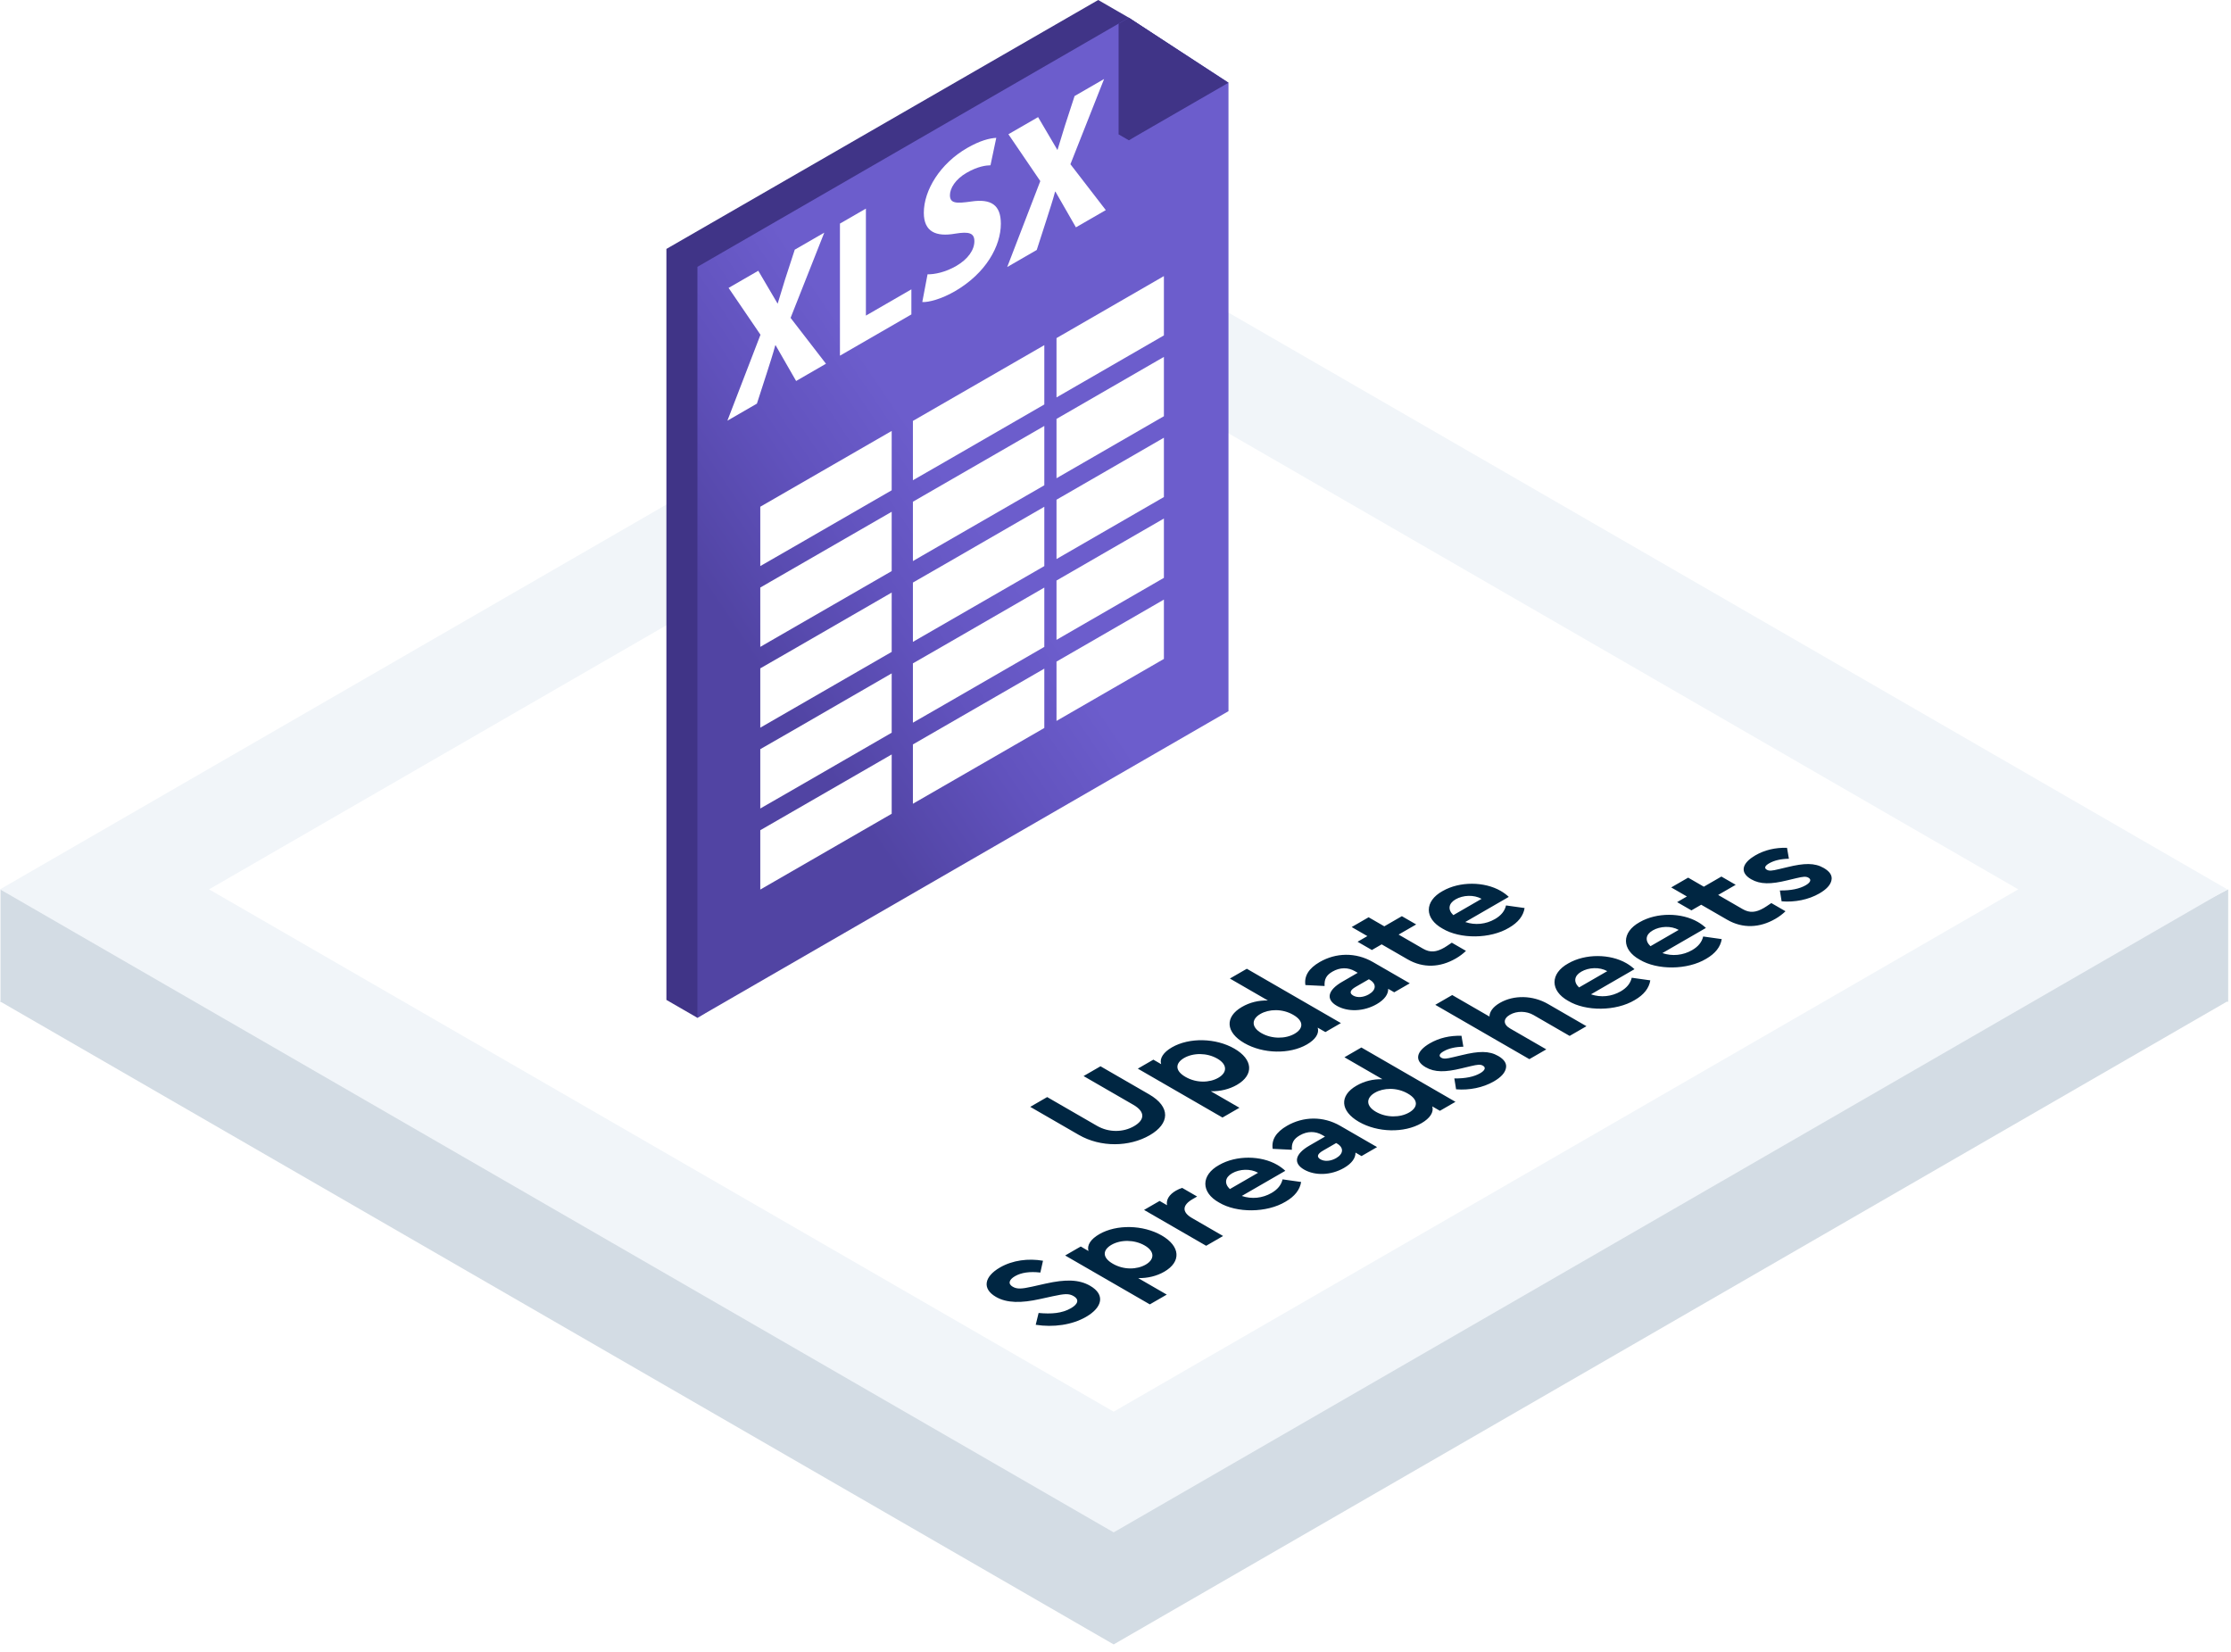 <svg width="154" height="114" viewBox="0 0 154 114" fill="none" xmlns="http://www.w3.org/2000/svg">
<rect width="88.766" height="88.766" transform="matrix(0.866 0.5 -0.866 0.5 76.873 24.733)" fill="#D3DCE4"/>
<path d="M153.805 69.151V61.383L144.244 66.363L153.805 69.151Z" fill="#D3DCE4"/>
<path d="M0.035 69.151V61.383L9.596 66.363L0.035 69.151Z" fill="#D3DCE4"/>
<rect width="88.766" height="88.766" transform="matrix(0.866 0.5 -0.866 0.5 76.873 17)" fill="#F1F5F9"/>
<rect width="71.706" height="71.706" transform="matrix(0.866 0.5 -0.866 0.5 76.873 25.53)" fill="white" stroke="white" stroke-width="0.398"/>
<g filter="url(#filter0_b)">
<path d="M75.807 0L46 17.181V30.597V69.014L48.141 70.25L82.659 47.849V9.432L77.948 1.236L75.807 0Z" fill="#403487"/>
</g>
<path d="M74.706 3.08L48.141 18.417V31.833V70.25L84.799 49.085V10.668V5.709L77.919 1.223L74.706 3.08Z" fill="url(#paint0_linear)"/>
<g filter="url(#filter1_b)">
<path d="M77.214 1.631V9.274L77.919 9.681L84.094 5.301L77.919 1.223L77.214 1.631Z" fill="#403487"/>
</g>
<g filter="url(#filter2_b)">
<path d="M77.919 9.681L84.8 5.709L77.919 1.223V9.681Z" fill="#403487"/>
</g>
<path d="M56.898 16.057L54.86 17.233L54.192 19.283C53.993 19.925 53.679 20.962 53.679 20.962L52.342 18.688L50.292 19.871L52.494 23.104L50.21 29.035L52.248 27.858L52.904 25.828C53.15 25.051 53.349 24.462 53.513 23.84L53.536 23.826C53.759 24.226 54.954 26.296 54.954 26.296L57.015 25.105L54.572 21.94L56.898 16.057Z" fill="white"/>
<path d="M59.771 14.398L57.979 15.432V24.549L62.91 21.702V19.971L59.771 21.783V14.398Z" fill="white"/>
<path d="M67.037 13.909C66.018 14.051 65.572 14.052 65.572 13.47C65.572 12.997 65.947 12.374 66.719 11.928C67.492 11.481 68.055 11.415 68.371 11.407L68.77 9.514C68.301 9.541 67.645 9.703 66.755 10.217C64.893 11.292 63.769 13.131 63.769 14.686C63.769 16.012 64.624 16.357 65.935 16.127C66.883 15.971 67.259 16.08 67.259 16.648C67.259 17.243 66.825 17.885 66.005 18.358C65.244 18.798 64.506 18.94 64.026 18.934L63.663 20.847C64.108 20.875 64.998 20.631 65.9 20.111C68.067 18.86 69.086 16.973 69.086 15.444C69.086 14.159 68.43 13.7 67.037 13.909Z" fill="white"/>
<path d="M63.015 40.208V44.303L71.389 39.474L72.086 39.072V34.977L65.185 38.961L63.015 40.208Z" fill="white"/>
<path d="M63.015 34.63V38.725L63.711 38.322L72.086 33.494V29.399L63.711 34.228L63.015 34.63Z" fill="white"/>
<path d="M63.015 45.786V49.88L65.185 48.633L72.086 44.649V40.555L65.185 44.539L63.015 45.786Z" fill="white"/>
<path d="M63.015 51.381V55.475L72.086 50.245V46.15L71.389 46.552L63.015 51.381Z" fill="white"/>
<path d="M72.928 27.43L77.582 24.743L80.341 23.15V19.056L72.928 23.335V27.43Z" fill="white"/>
<path d="M72.928 28.913V33.007L79.836 29.019L80.341 28.728V24.634L79.836 24.925L72.928 28.913Z" fill="white"/>
<path d="M72.928 34.49V38.585L73.433 38.294L80.341 34.306V30.211L77.582 31.804L72.928 34.49Z" fill="white"/>
<path d="M63.015 33.147L65.185 31.9L72.086 27.916V23.822L63.015 29.052V33.147Z" fill="white"/>
<path d="M52.48 46.13V50.225L60.854 45.396L61.551 44.994V40.899L54.65 44.883L52.48 46.13Z" fill="white"/>
<path d="M52.48 40.553V44.647L53.176 44.245L61.551 39.416V35.322L53.176 40.151L52.48 40.553Z" fill="white"/>
<path d="M52.48 51.708V55.803L54.65 54.556L61.551 50.572V46.477L54.65 50.462L52.48 51.708Z" fill="white"/>
<path d="M52.48 57.303V61.398L61.551 56.167V52.072L60.854 52.475L52.48 57.303Z" fill="white"/>
<path d="M52.48 39.07L54.65 37.823L61.551 33.839V29.744L52.48 34.975V39.07Z" fill="white"/>
<path d="M72.928 45.663V49.758L80.341 45.479V41.384L73.433 45.372L72.928 45.663Z" fill="white"/>
<path d="M72.928 40.068V44.163L77.582 41.476L80.341 39.883V35.789L77.582 37.381L72.928 40.068Z" fill="white"/>
<path d="M76.213 5.452L74.175 6.629L73.508 8.678C73.309 9.321 72.994 10.357 72.994 10.357L71.657 8.083L69.607 9.266L71.809 12.499L69.525 18.43L71.563 17.253L72.218 15.224C72.464 14.446 72.664 13.858 72.828 13.235L72.851 13.222C73.073 13.621 74.268 15.691 74.268 15.691L76.33 14.501L73.888 11.335L76.213 5.452Z" fill="white"/>
<path d="M74.467 78.33C75.982 79.205 77.957 79.165 79.36 78.355C80.745 77.555 80.832 76.405 79.317 75.53L75.965 73.595L74.796 74.27L78.234 76.255C79.065 76.735 79.031 77.295 78.277 77.73C77.541 78.155 76.554 78.185 75.722 77.705L72.284 75.72L71.115 76.395L74.467 78.33ZM85.208 72.378C83.926 71.638 82.091 71.598 80.895 72.288C80.306 72.628 80.029 73.048 80.151 73.448L79.614 73.138L78.54 73.758L84.385 77.133L85.555 76.458L83.58 75.318C84.23 75.333 84.862 75.178 85.381 74.878C86.576 74.188 86.49 73.118 85.208 72.378ZM84.03 73.068C84.732 73.473 84.723 74.028 84.1 74.388C83.502 74.733 82.593 74.768 81.831 74.328C81.06 73.883 81.147 73.363 81.735 73.023C82.368 72.658 83.311 72.653 84.03 73.068ZM84.896 67.539L87.52 69.054C86.87 69.039 86.272 69.184 85.727 69.499C84.532 70.189 84.601 71.249 85.891 71.994C87.182 72.739 89.018 72.779 90.213 72.089C90.802 71.749 91.079 71.329 90.958 70.929L91.486 71.234L92.56 70.614L86.065 66.864L84.896 67.539ZM89.269 70.044C90.04 70.489 89.953 71.009 89.364 71.349C88.732 71.714 87.788 71.719 87.069 71.304C86.368 70.899 86.376 70.344 87 69.984C87.589 69.644 88.507 69.604 89.269 70.044ZM94.767 66.399C93.581 65.714 92.213 65.754 91.096 66.399C90.342 66.834 90.013 67.364 90.108 67.989L91.433 68.054C91.407 67.599 91.537 67.314 91.979 67.059C92.499 66.759 93.053 66.759 93.529 67.034L93.72 67.144L92.646 67.764C91.65 68.339 91.502 68.974 92.273 69.419C93.027 69.854 94.127 69.829 95.036 69.304C95.582 68.989 95.833 68.614 95.824 68.249L96.24 68.489L97.314 67.869L94.767 66.399ZM94.542 67.619C95.036 67.904 95.001 68.334 94.49 68.629C94.118 68.844 93.694 68.879 93.408 68.714C93.122 68.549 93.191 68.339 93.572 68.119L94.49 67.589L94.542 67.619ZM100.214 65.065C99.937 65.255 99.764 65.365 99.695 65.405C99.14 65.725 98.716 65.76 98.231 65.48L96.542 64.505L97.755 63.805L96.767 63.235L95.555 63.935L94.472 63.31L93.303 63.985L94.386 64.61L93.71 65L94.698 65.57L95.373 65.18L97.166 66.215C98.24 66.835 99.409 66.78 100.491 66.155C100.751 66.005 100.985 65.83 101.193 65.63L100.214 65.065ZM104.148 61.903C103.983 61.748 103.793 61.608 103.585 61.488C102.468 60.843 100.762 60.818 99.575 61.503C98.311 62.203 98.311 63.393 99.575 64.093C100.788 64.823 102.866 64.813 104.165 64.033C104.798 63.668 105.153 63.213 105.239 62.673L103.957 62.493C103.871 62.873 103.62 63.188 103.195 63.433C102.572 63.793 101.827 63.873 101.143 63.638L104.148 61.903ZM100.32 63.163C99.922 62.783 99.982 62.358 100.476 62.073C100.987 61.778 101.732 61.738 102.269 62.038L100.32 63.163ZM71.493 91.437C72.705 91.627 73.996 91.452 74.966 90.892C76.109 90.232 76.299 89.352 75.251 88.747C74.481 88.302 73.554 88.287 72.168 88.597L71.233 88.807C70.532 88.962 70.211 88.987 69.908 88.812C69.553 88.607 69.657 88.317 70.064 88.082C70.497 87.832 71.077 87.747 71.813 87.832L71.995 87.017C70.982 86.842 69.9 86.977 69.025 87.482C67.942 88.107 67.769 88.947 68.748 89.512C69.51 89.952 70.514 89.942 71.779 89.662L72.671 89.467C73.468 89.297 73.771 89.262 74.108 89.457C74.498 89.682 74.437 89.997 73.927 90.292C73.303 90.652 72.576 90.702 71.692 90.622L71.493 91.437ZM80.193 85.274C78.911 84.534 77.075 84.494 75.88 85.184C75.291 85.524 75.014 85.944 75.135 86.344L74.599 86.034L73.525 86.654L79.37 90.029L80.539 89.354L78.565 88.214C79.214 88.229 79.847 88.074 80.366 87.774C81.561 87.084 81.475 86.014 80.193 85.274ZM79.015 85.964C79.717 86.369 79.708 86.924 79.085 87.284C78.487 87.629 77.578 87.664 76.816 87.224C76.045 86.779 76.131 86.259 76.72 85.919C77.352 85.554 78.296 85.549 79.015 85.964ZM81.604 81.989C81.457 82.034 81.318 82.094 81.171 82.179C80.695 82.454 80.487 82.814 80.556 83.184L80.045 82.889L78.971 83.509L83.258 85.984L84.427 85.309L82.288 84.074C81.552 83.649 81.621 83.169 82.323 82.764L82.634 82.584L81.604 81.989ZM88.722 80.81C88.557 80.655 88.367 80.515 88.159 80.395C87.042 79.75 85.336 79.725 84.149 80.41C82.885 81.11 82.885 82.3 84.149 83C85.362 83.73 87.44 83.72 88.739 82.94C89.371 82.575 89.727 82.12 89.813 81.58L88.531 81.4C88.445 81.78 88.194 82.095 87.769 82.34C87.146 82.7 86.401 82.78 85.717 82.545L88.722 80.81ZM84.894 82.07C84.496 81.69 84.556 81.265 85.05 80.98C85.561 80.685 86.306 80.645 86.843 80.945L84.894 82.07ZM92.509 77.703C91.323 77.018 89.955 77.058 88.837 77.703C88.084 78.138 87.755 78.668 87.85 79.293L89.175 79.358C89.149 78.903 89.279 78.618 89.721 78.363C90.24 78.063 90.795 78.063 91.271 78.338L91.462 78.448L90.388 79.068C89.392 79.643 89.244 80.278 90.015 80.723C90.769 81.158 91.868 81.133 92.778 80.608C93.323 80.293 93.575 79.918 93.566 79.553L93.982 79.793L95.055 79.173L92.509 77.703ZM92.284 78.923C92.778 79.208 92.743 79.638 92.232 79.933C91.86 80.148 91.436 80.183 91.15 80.018C90.864 79.853 90.933 79.643 91.314 79.423L92.232 78.893L92.284 78.923ZM92.803 72.973L95.427 74.488C94.778 74.473 94.18 74.618 93.635 74.933C92.439 75.623 92.509 76.683 93.799 77.428C95.089 78.173 96.925 78.213 98.121 77.523C98.709 77.183 98.987 76.763 98.865 76.363L99.394 76.668L100.467 76.048L93.972 72.298L92.803 72.973ZM97.177 75.478C97.947 75.923 97.861 76.443 97.272 76.783C96.64 77.148 95.696 77.153 94.977 76.738C94.275 76.333 94.284 75.778 94.908 75.418C95.496 75.078 96.414 75.038 97.177 75.478ZM100.51 75.184C101.419 75.259 102.363 75.074 103.117 74.639C103.602 74.359 103.879 74.059 103.948 73.739C104.026 73.414 103.844 73.129 103.42 72.884C102.788 72.519 102.077 72.539 100.908 72.824L100.319 72.964C99.843 73.079 99.653 73.099 99.488 73.004C99.289 72.889 99.358 72.729 99.644 72.564C99.999 72.359 100.458 72.254 101.012 72.244L100.882 71.489C100.068 71.469 99.341 71.639 98.7 72.009C97.765 72.549 97.6 73.194 98.406 73.659C99.038 74.024 99.774 74.009 100.882 73.739L101.532 73.584C101.991 73.479 102.181 73.449 102.363 73.554C102.597 73.689 102.484 73.894 102.173 74.074C101.748 74.319 101.151 74.444 100.389 74.434L100.51 75.184ZM106.85 69.293C105.811 68.694 104.503 68.659 103.533 69.219C103.057 69.493 102.814 69.834 102.814 70.163L100.242 68.678L99.073 69.353L105.568 73.103L106.737 72.428L104.243 70.989C103.75 70.704 103.75 70.314 104.226 70.038C104.702 69.763 105.36 69.773 105.854 70.058L108.348 71.499L109.509 70.829L106.85 69.293ZM112.825 66.894C112.661 66.739 112.47 66.599 112.262 66.479C111.145 65.834 109.439 65.809 108.253 66.494C106.988 67.194 106.988 68.384 108.253 69.084C109.465 69.814 111.543 69.804 112.842 69.024C113.475 68.659 113.83 68.204 113.916 67.664L112.635 67.484C112.548 67.864 112.297 68.179 111.873 68.424C111.249 68.784 110.504 68.864 109.82 68.629L112.825 66.894ZM108.997 68.154C108.599 67.774 108.66 67.349 109.153 67.064C109.664 66.769 110.409 66.729 110.946 67.029L108.997 68.154ZM117.756 64.047C117.591 63.892 117.401 63.752 117.193 63.632C116.076 62.987 114.37 62.962 113.183 63.647C111.919 64.347 111.919 65.537 113.183 66.237C114.396 66.967 116.474 66.957 117.773 66.177C118.405 65.812 118.76 65.357 118.847 64.817L117.565 64.637C117.479 65.017 117.227 65.332 116.803 65.577C116.18 65.937 115.435 66.017 114.751 65.782L117.756 64.047ZM113.928 65.307C113.53 64.927 113.59 64.502 114.084 64.217C114.595 63.922 115.34 63.882 115.876 64.182L113.928 65.307ZM122.271 62.33C121.994 62.52 121.82 62.63 121.751 62.67C121.197 62.99 120.772 63.025 120.287 62.745L118.599 61.77L119.811 61.07L118.824 60.5L117.611 61.2L116.529 60.575L115.36 61.25L116.442 61.875L115.767 62.265L116.754 62.835L117.43 62.445L119.222 63.48C120.296 64.1 121.465 64.045 122.548 63.42C122.808 63.27 123.041 63.095 123.249 62.895L122.271 62.33ZM122.981 62.21C123.89 62.285 124.834 62.1 125.588 61.665C126.073 61.385 126.35 61.085 126.419 60.765C126.497 60.44 126.315 60.155 125.891 59.91C125.259 59.545 124.548 59.565 123.379 59.85L122.79 59.99C122.314 60.105 122.124 60.125 121.959 60.03C121.76 59.915 121.829 59.755 122.115 59.59C122.47 59.385 122.929 59.28 123.483 59.27L123.353 58.515C122.539 58.495 121.812 58.665 121.171 59.035C120.236 59.575 120.071 60.22 120.876 60.685C121.509 61.05 122.245 61.035 123.353 60.765L124.003 60.61C124.462 60.505 124.652 60.475 124.834 60.58C125.068 60.715 124.955 60.92 124.644 61.1C124.219 61.345 123.622 61.47 122.86 61.46L122.981 62.21Z" fill="#002642"/>
<defs>
<filter id="filter0_b" x="39.961" y="-6.039" width="48.736" height="82.328" filterUnits="userSpaceOnUse" color-interpolation-filters="sRGB">
<feFlood flood-opacity="0" result="BackgroundImageFix"/>
<feGaussianBlur in="BackgroundImage" stdDeviation="3.019"/>
<feComposite in2="SourceAlpha" operator="in" result="effect1_backgroundBlur"/>
<feBlend mode="normal" in="SourceGraphic" in2="effect1_backgroundBlur" result="shape"/>
</filter>
<filter id="filter1_b" x="71.175" y="-4.816" width="18.958" height="20.536" filterUnits="userSpaceOnUse" color-interpolation-filters="sRGB">
<feFlood flood-opacity="0" result="BackgroundImageFix"/>
<feGaussianBlur in="BackgroundImage" stdDeviation="3.019"/>
<feComposite in2="SourceAlpha" operator="in" result="effect1_backgroundBlur"/>
<feBlend mode="normal" in="SourceGraphic" in2="effect1_backgroundBlur" result="shape"/>
</filter>
<filter id="filter2_b" x="71.88" y="-4.816" width="18.958" height="20.536" filterUnits="userSpaceOnUse" color-interpolation-filters="sRGB">
<feFlood flood-opacity="0" result="BackgroundImageFix"/>
<feGaussianBlur in="BackgroundImage" stdDeviation="3.019"/>
<feComposite in2="SourceAlpha" operator="in" result="effect1_backgroundBlur"/>
<feBlend mode="normal" in="SourceGraphic" in2="effect1_backgroundBlur" result="shape"/>
</filter>
<linearGradient id="paint0_linear" x1="60.932" y1="58.854" x2="75.975" y2="48.72" gradientUnits="userSpaceOnUse">
<stop stop-color="#5144A3"/>
<stop offset="0.544" stop-color="#6152BD"/>
<stop offset="1" stop-color="#6C5DCC"/>
</linearGradient>
</defs>
</svg>
